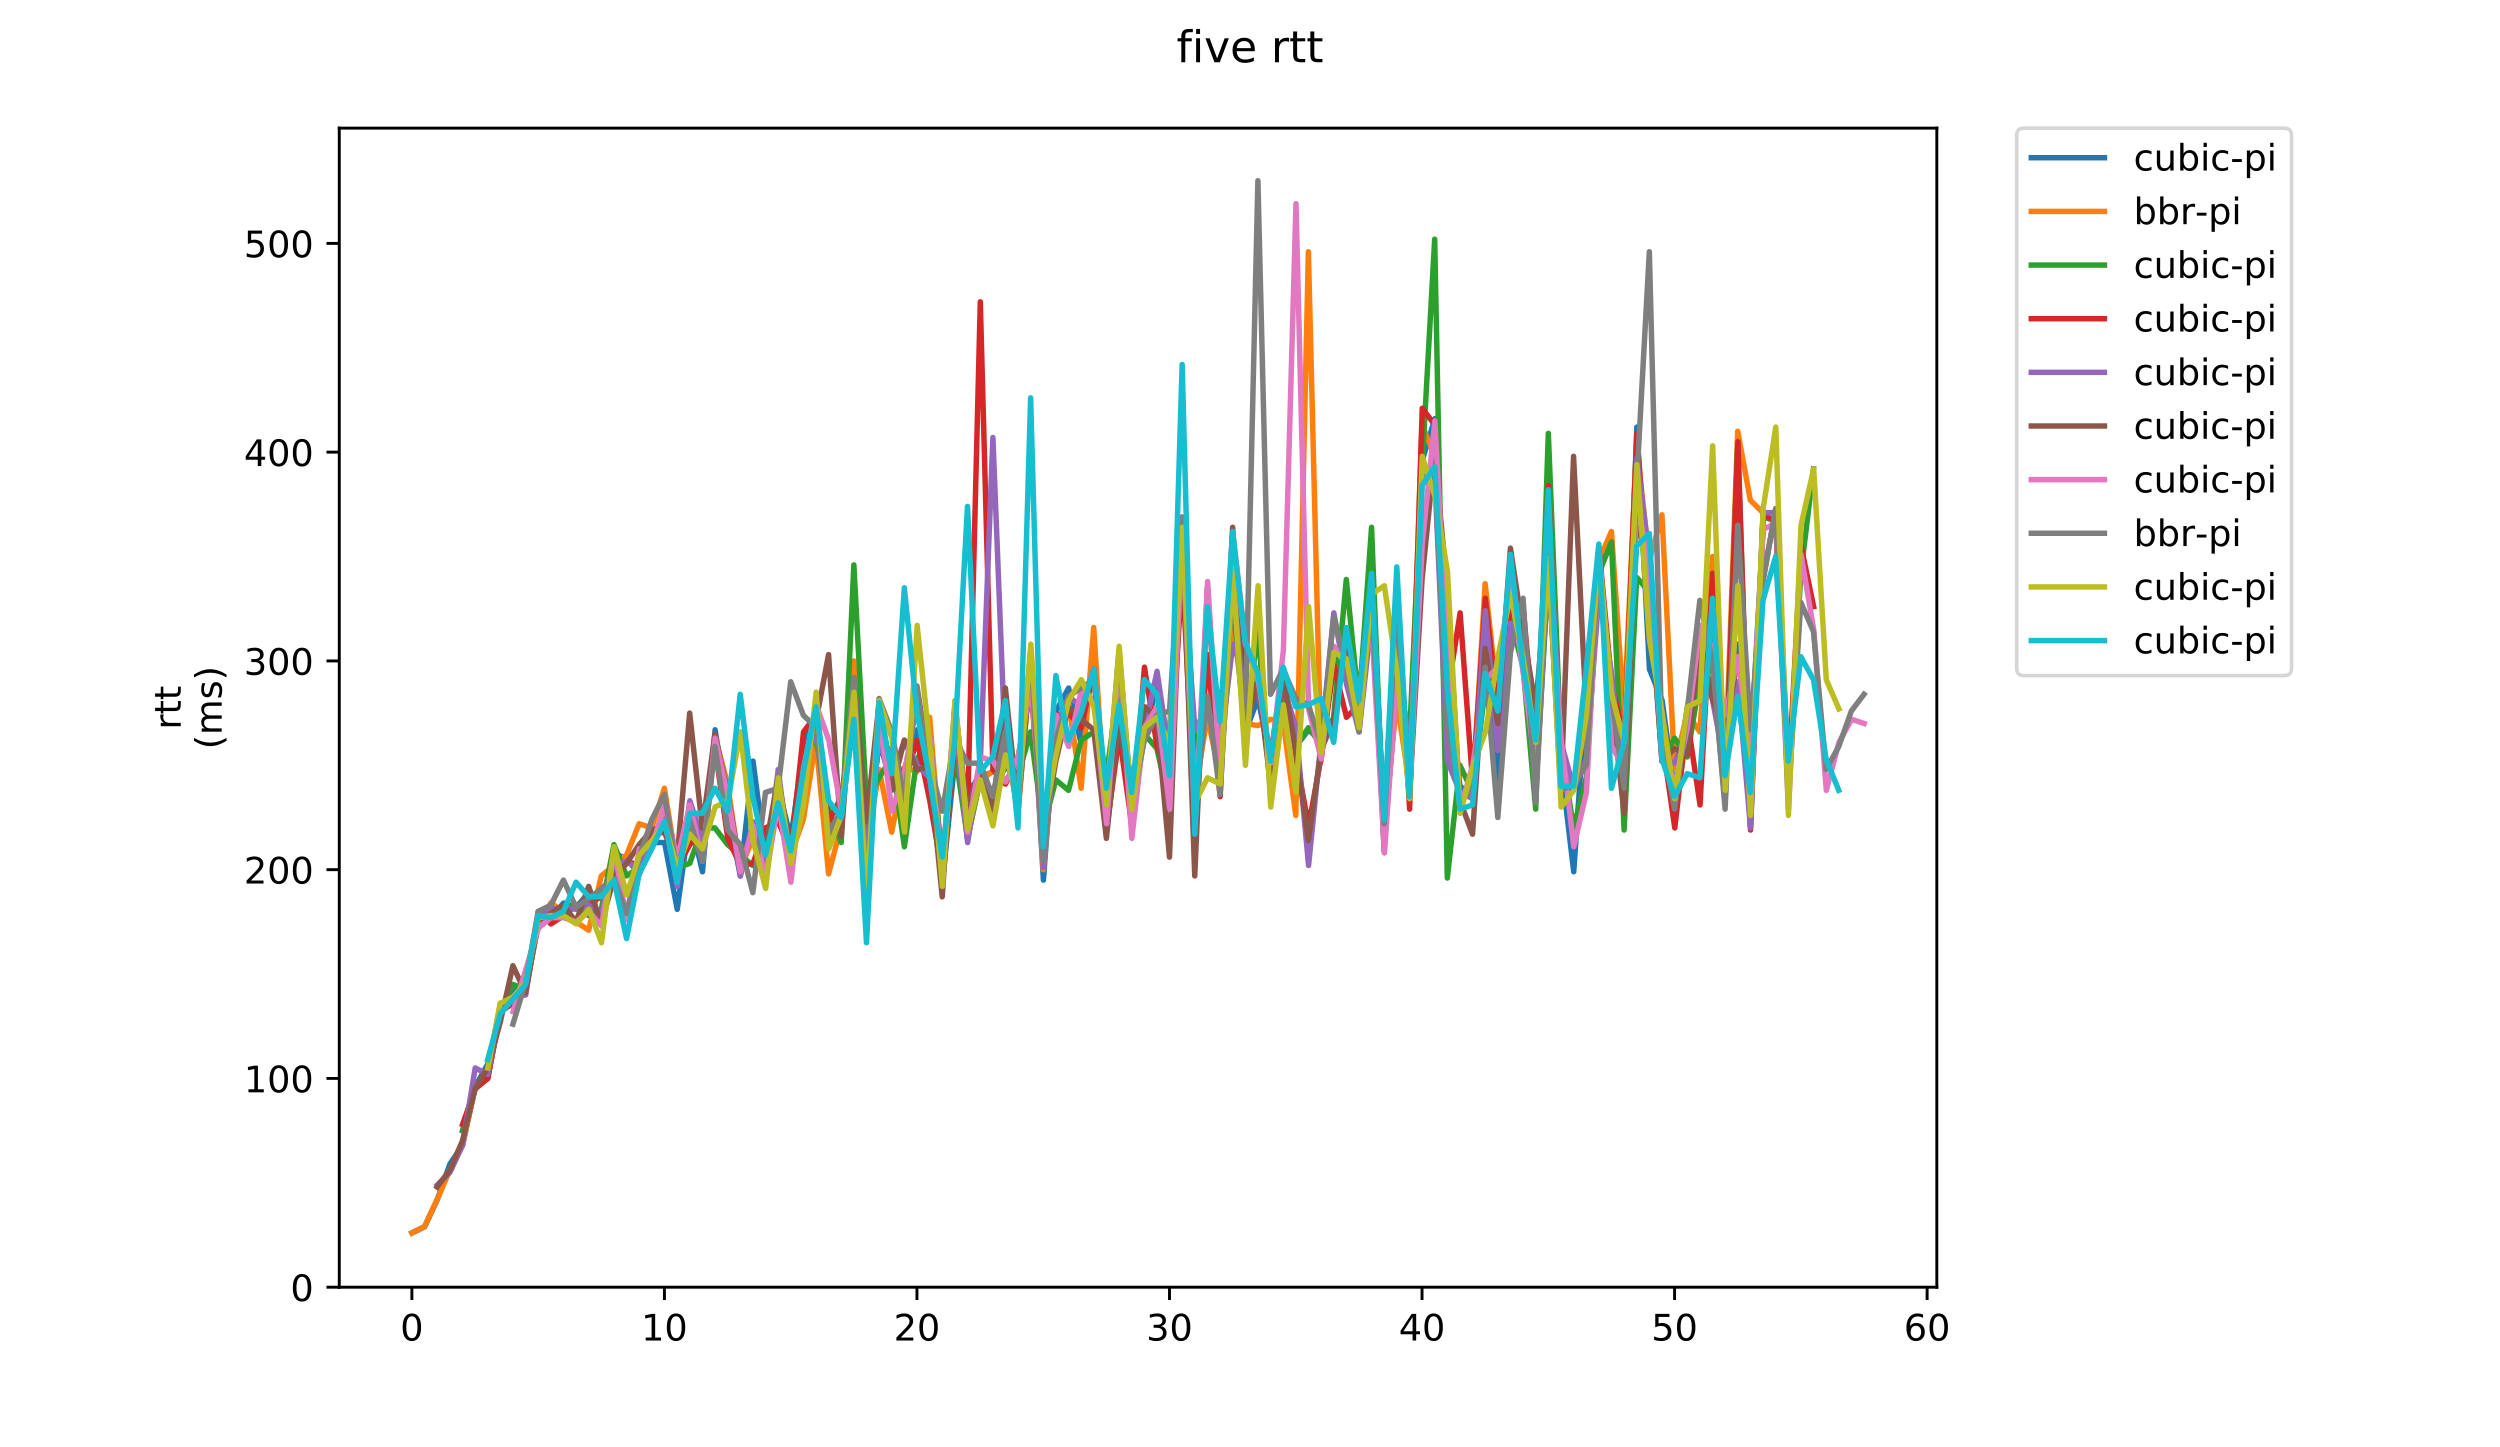 <?xml version="1.0" encoding="utf-8" standalone="no"?>
<!DOCTYPE svg PUBLIC "-//W3C//DTD SVG 1.1//EN"
  "http://www.w3.org/Graphics/SVG/1.1/DTD/svg11.dtd">
<!-- Created with matplotlib (https://matplotlib.org/) -->
<svg height="396pt" version="1.1" viewBox="0 0 684 396" width="684pt" xmlns="http://www.w3.org/2000/svg" xmlns:xlink="http://www.w3.org/1999/xlink">
 <defs>
  <style type="text/css">
*{stroke-linecap:butt;stroke-linejoin:round;}
  </style>
 </defs>
 <g id="figure_1">
  <g id="patch_1">
   <path d="M 0 396 
L 684 396 
L 684 0 
L 0 0 
z
" style="fill:#ffffff;"/>
  </g>
  <g id="axes_1">
   <g id="patch_2">
    <path d="M 92.824 352.174 
L 529.913 352.174 
L 529.913 35.062 
L 92.824 35.062 
z
" style="fill:#ffffff;"/>
   </g>
   <g id="matplotlib.axis_1">
    <g id="xtick_1">
     <g id="line2d_1">
      <defs>
       <path d="M 0 0 
L 0 3.5 
" id="m4e57082d47" style="stroke:#000000;stroke-width:0.8;"/>
      </defs>
      <g>
       <use style="stroke:#000000;stroke-width:0.8;" x="112.692" xlink:href="#m4e57082d47" y="352.174"/>
      </g>
     </g>
     <g id="text_1">
      <!-- 0 -->
      <defs>
       <path d="M 31.781 66.406 
Q 24.172 66.406 20.328 58.906 
Q 16.5 51.422 16.5 36.375 
Q 16.5 21.391 20.328 13.891 
Q 24.172 6.391 31.781 6.391 
Q 39.453 6.391 43.281 13.891 
Q 47.125 21.391 47.125 36.375 
Q 47.125 51.422 43.281 58.906 
Q 39.453 66.406 31.781 66.406 
z
M 31.781 74.219 
Q 44.047 74.219 50.516 64.516 
Q 56.984 54.828 56.984 36.375 
Q 56.984 17.969 50.516 8.266 
Q 44.047 -1.422 31.781 -1.422 
Q 19.531 -1.422 13.062 8.266 
Q 6.594 17.969 6.594 36.375 
Q 6.594 54.828 13.062 64.516 
Q 19.531 74.219 31.781 74.219 
z
" id="DejaVuSans-48"/>
      </defs>
      <g transform="translate(109.51 366.773)scale(0.1 -0.1)">
       <use xlink:href="#DejaVuSans-48"/>
      </g>
     </g>
    </g>
    <g id="xtick_2">
     <g id="line2d_2">
      <g>
       <use style="stroke:#000000;stroke-width:0.8;" x="181.786" xlink:href="#m4e57082d47" y="352.174"/>
      </g>
     </g>
     <g id="text_2">
      <!-- 10 -->
      <defs>
       <path d="M 12.406 8.297 
L 28.516 8.297 
L 28.516 63.922 
L 10.984 60.406 
L 10.984 69.391 
L 28.422 72.906 
L 38.281 72.906 
L 38.281 8.297 
L 54.391 8.297 
L 54.391 0 
L 12.406 0 
z
" id="DejaVuSans-49"/>
      </defs>
      <g transform="translate(175.423 366.773)scale(0.1 -0.1)">
       <use xlink:href="#DejaVuSans-49"/>
       <use x="63.623" xlink:href="#DejaVuSans-48"/>
      </g>
     </g>
    </g>
    <g id="xtick_3">
     <g id="line2d_3">
      <g>
       <use style="stroke:#000000;stroke-width:0.8;" x="250.88" xlink:href="#m4e57082d47" y="352.174"/>
      </g>
     </g>
     <g id="text_3">
      <!-- 20 -->
      <defs>
       <path d="M 19.188 8.297 
L 53.609 8.297 
L 53.609 0 
L 7.328 0 
L 7.328 8.297 
Q 12.938 14.109 22.625 23.891 
Q 32.328 33.688 34.812 36.531 
Q 39.547 41.844 41.422 45.531 
Q 43.312 49.219 43.312 52.781 
Q 43.312 58.594 39.234 62.25 
Q 35.156 65.922 28.609 65.922 
Q 23.969 65.922 18.812 64.312 
Q 13.672 62.703 7.812 59.422 
L 7.812 69.391 
Q 13.766 71.781 18.938 73 
Q 24.125 74.219 28.422 74.219 
Q 39.75 74.219 46.484 68.547 
Q 53.219 62.891 53.219 53.422 
Q 53.219 48.922 51.531 44.891 
Q 49.859 40.875 45.406 35.406 
Q 44.188 33.984 37.641 27.219 
Q 31.109 20.453 19.188 8.297 
z
" id="DejaVuSans-50"/>
      </defs>
      <g transform="translate(244.517 366.773)scale(0.1 -0.1)">
       <use xlink:href="#DejaVuSans-50"/>
       <use x="63.623" xlink:href="#DejaVuSans-48"/>
      </g>
     </g>
    </g>
    <g id="xtick_4">
     <g id="line2d_4">
      <g>
       <use style="stroke:#000000;stroke-width:0.8;" x="319.974" xlink:href="#m4e57082d47" y="352.174"/>
      </g>
     </g>
     <g id="text_4">
      <!-- 30 -->
      <defs>
       <path d="M 40.578 39.312 
Q 47.656 37.797 51.625 33 
Q 55.609 28.219 55.609 21.188 
Q 55.609 10.406 48.188 4.484 
Q 40.766 -1.422 27.094 -1.422 
Q 22.516 -1.422 17.656 -0.516 
Q 12.797 0.391 7.625 2.203 
L 7.625 11.719 
Q 11.719 9.328 16.594 8.109 
Q 21.484 6.891 26.812 6.891 
Q 36.078 6.891 40.938 10.547 
Q 45.797 14.203 45.797 21.188 
Q 45.797 27.641 41.281 31.266 
Q 36.766 34.906 28.719 34.906 
L 20.219 34.906 
L 20.219 43.016 
L 29.109 43.016 
Q 36.375 43.016 40.234 45.922 
Q 44.094 48.828 44.094 54.297 
Q 44.094 59.906 40.109 62.906 
Q 36.141 65.922 28.719 65.922 
Q 24.656 65.922 20.016 65.031 
Q 15.375 64.156 9.812 62.312 
L 9.812 71.094 
Q 15.438 72.656 20.344 73.438 
Q 25.25 74.219 29.594 74.219 
Q 40.828 74.219 47.359 69.109 
Q 53.906 64.016 53.906 55.328 
Q 53.906 49.266 50.438 45.094 
Q 46.969 40.922 40.578 39.312 
z
" id="DejaVuSans-51"/>
      </defs>
      <g transform="translate(313.612 366.773)scale(0.1 -0.1)">
       <use xlink:href="#DejaVuSans-51"/>
       <use x="63.623" xlink:href="#DejaVuSans-48"/>
      </g>
     </g>
    </g>
    <g id="xtick_5">
     <g id="line2d_5">
      <g>
       <use style="stroke:#000000;stroke-width:0.8;" x="389.068" xlink:href="#m4e57082d47" y="352.174"/>
      </g>
     </g>
     <g id="text_5">
      <!-- 40 -->
      <defs>
       <path d="M 37.797 64.312 
L 12.891 25.391 
L 37.797 25.391 
z
M 35.203 72.906 
L 47.609 72.906 
L 47.609 25.391 
L 58.016 25.391 
L 58.016 17.188 
L 47.609 17.188 
L 47.609 0 
L 37.797 0 
L 37.797 17.188 
L 4.891 17.188 
L 4.891 26.703 
z
" id="DejaVuSans-52"/>
      </defs>
      <g transform="translate(382.706 366.773)scale(0.1 -0.1)">
       <use xlink:href="#DejaVuSans-52"/>
       <use x="63.623" xlink:href="#DejaVuSans-48"/>
      </g>
     </g>
    </g>
    <g id="xtick_6">
     <g id="line2d_6">
      <g>
       <use style="stroke:#000000;stroke-width:0.8;" x="458.162" xlink:href="#m4e57082d47" y="352.174"/>
      </g>
     </g>
     <g id="text_6">
      <!-- 50 -->
      <defs>
       <path d="M 10.797 72.906 
L 49.516 72.906 
L 49.516 64.594 
L 19.828 64.594 
L 19.828 46.734 
Q 21.969 47.469 24.109 47.828 
Q 26.266 48.188 28.422 48.188 
Q 40.625 48.188 47.75 41.5 
Q 54.891 34.812 54.891 23.391 
Q 54.891 11.625 47.562 5.094 
Q 40.234 -1.422 26.906 -1.422 
Q 22.312 -1.422 17.547 -0.641 
Q 12.797 0.141 7.719 1.703 
L 7.719 11.625 
Q 12.109 9.234 16.797 8.062 
Q 21.484 6.891 26.703 6.891 
Q 35.156 6.891 40.078 11.328 
Q 45.016 15.766 45.016 23.391 
Q 45.016 31 40.078 35.438 
Q 35.156 39.891 26.703 39.891 
Q 22.75 39.891 18.812 39.016 
Q 14.891 38.141 10.797 36.281 
z
" id="DejaVuSans-53"/>
      </defs>
      <g transform="translate(451.8 366.773)scale(0.1 -0.1)">
       <use xlink:href="#DejaVuSans-53"/>
       <use x="63.623" xlink:href="#DejaVuSans-48"/>
      </g>
     </g>
    </g>
    <g id="xtick_7">
     <g id="line2d_7">
      <g>
       <use style="stroke:#000000;stroke-width:0.8;" x="527.257" xlink:href="#m4e57082d47" y="352.174"/>
      </g>
     </g>
     <g id="text_7">
      <!-- 60 -->
      <defs>
       <path d="M 33.016 40.375 
Q 26.375 40.375 22.484 35.828 
Q 18.609 31.297 18.609 23.391 
Q 18.609 15.531 22.484 10.953 
Q 26.375 6.391 33.016 6.391 
Q 39.656 6.391 43.531 10.953 
Q 47.406 15.531 47.406 23.391 
Q 47.406 31.297 43.531 35.828 
Q 39.656 40.375 33.016 40.375 
z
M 52.594 71.297 
L 52.594 62.312 
Q 48.875 64.062 45.094 64.984 
Q 41.312 65.922 37.594 65.922 
Q 27.828 65.922 22.672 59.328 
Q 17.531 52.734 16.797 39.406 
Q 19.672 43.656 24.016 45.922 
Q 28.375 48.188 33.594 48.188 
Q 44.578 48.188 50.953 41.516 
Q 57.328 34.859 57.328 23.391 
Q 57.328 12.156 50.688 5.359 
Q 44.047 -1.422 33.016 -1.422 
Q 20.359 -1.422 13.672 8.266 
Q 6.984 17.969 6.984 36.375 
Q 6.984 53.656 15.188 63.938 
Q 23.391 74.219 37.203 74.219 
Q 40.922 74.219 44.703 73.484 
Q 48.484 72.75 52.594 71.297 
z
" id="DejaVuSans-54"/>
      </defs>
      <g transform="translate(520.894 366.773)scale(0.1 -0.1)">
       <use xlink:href="#DejaVuSans-54"/>
       <use x="63.623" xlink:href="#DejaVuSans-48"/>
      </g>
     </g>
    </g>
   </g>
   <g id="matplotlib.axis_2">
    <g id="ytick_1">
     <g id="line2d_8">
      <defs>
       <path d="M 0 0 
L -3.5 0 
" id="ma77801c8a6" style="stroke:#000000;stroke-width:0.8;"/>
      </defs>
      <g>
       <use style="stroke:#000000;stroke-width:0.8;" x="92.824" xlink:href="#ma77801c8a6" y="352.174"/>
      </g>
     </g>
     <g id="text_8">
      <!-- 0 -->
      <g transform="translate(79.461 355.973)scale(0.1 -0.1)">
       <use xlink:href="#DejaVuSans-48"/>
      </g>
     </g>
    </g>
    <g id="ytick_2">
     <g id="line2d_9">
      <g>
       <use style="stroke:#000000;stroke-width:0.8;" x="92.824" xlink:href="#ma77801c8a6" y="295.058"/>
      </g>
     </g>
     <g id="text_9">
      <!-- 100 -->
      <g transform="translate(66.736 298.857)scale(0.1 -0.1)">
       <use xlink:href="#DejaVuSans-49"/>
       <use x="63.623" xlink:href="#DejaVuSans-48"/>
       <use x="127.246" xlink:href="#DejaVuSans-48"/>
      </g>
     </g>
    </g>
    <g id="ytick_3">
     <g id="line2d_10">
      <g>
       <use style="stroke:#000000;stroke-width:0.8;" x="92.824" xlink:href="#ma77801c8a6" y="237.941"/>
      </g>
     </g>
     <g id="text_10">
      <!-- 200 -->
      <g transform="translate(66.736 241.74)scale(0.1 -0.1)">
       <use xlink:href="#DejaVuSans-50"/>
       <use x="63.623" xlink:href="#DejaVuSans-48"/>
       <use x="127.246" xlink:href="#DejaVuSans-48"/>
      </g>
     </g>
    </g>
    <g id="ytick_4">
     <g id="line2d_11">
      <g>
       <use style="stroke:#000000;stroke-width:0.8;" x="92.824" xlink:href="#ma77801c8a6" y="180.824"/>
      </g>
     </g>
     <g id="text_11">
      <!-- 300 -->
      <g transform="translate(66.736 184.623)scale(0.1 -0.1)">
       <use xlink:href="#DejaVuSans-51"/>
       <use x="63.623" xlink:href="#DejaVuSans-48"/>
       <use x="127.246" xlink:href="#DejaVuSans-48"/>
      </g>
     </g>
    </g>
    <g id="ytick_5">
     <g id="line2d_12">
      <g>
       <use style="stroke:#000000;stroke-width:0.8;" x="92.824" xlink:href="#ma77801c8a6" y="123.708"/>
      </g>
     </g>
     <g id="text_12">
      <!-- 400 -->
      <g transform="translate(66.736 127.507)scale(0.1 -0.1)">
       <use xlink:href="#DejaVuSans-52"/>
       <use x="63.623" xlink:href="#DejaVuSans-48"/>
       <use x="127.246" xlink:href="#DejaVuSans-48"/>
      </g>
     </g>
    </g>
    <g id="ytick_6">
     <g id="line2d_13">
      <g>
       <use style="stroke:#000000;stroke-width:0.8;" x="92.824" xlink:href="#ma77801c8a6" y="66.591"/>
      </g>
     </g>
     <g id="text_13">
      <!-- 500 -->
      <g transform="translate(66.736 70.39)scale(0.1 -0.1)">
       <use xlink:href="#DejaVuSans-53"/>
       <use x="63.623" xlink:href="#DejaVuSans-48"/>
       <use x="127.246" xlink:href="#DejaVuSans-48"/>
      </g>
     </g>
    </g>
    <g id="text_14">
     <!-- rtt -->
     <defs>
      <path d="M 41.109 46.297 
Q 39.594 47.172 37.812 47.578 
Q 36.031 48 33.891 48 
Q 26.266 48 22.188 43.047 
Q 18.109 38.094 18.109 28.812 
L 18.109 0 
L 9.078 0 
L 9.078 54.688 
L 18.109 54.688 
L 18.109 46.188 
Q 20.953 51.172 25.484 53.578 
Q 30.031 56 36.531 56 
Q 37.453 56 38.578 55.875 
Q 39.703 55.766 41.062 55.516 
z
" id="DejaVuSans-114"/>
      <path d="M 18.312 70.219 
L 18.312 54.688 
L 36.812 54.688 
L 36.812 47.703 
L 18.312 47.703 
L 18.312 18.016 
Q 18.312 11.328 20.141 9.422 
Q 21.969 7.516 27.594 7.516 
L 36.812 7.516 
L 36.812 0 
L 27.594 0 
Q 17.188 0 13.234 3.875 
Q 9.281 7.766 9.281 18.016 
L 9.281 47.703 
L 2.688 47.703 
L 2.688 54.688 
L 9.281 54.688 
L 9.281 70.219 
z
" id="DejaVuSans-116"/>
     </defs>
     <g transform="translate(49.459 199.594)rotate(-90)scale(0.1 -0.1)">
      <use xlink:href="#DejaVuSans-114"/>
      <use x="41.113" xlink:href="#DejaVuSans-116"/>
      <use x="80.322" xlink:href="#DejaVuSans-116"/>
     </g>
     <!-- (ms) -->
     <defs>
      <path d="M 31 75.875 
Q 24.469 64.656 21.281 53.656 
Q 18.109 42.672 18.109 31.391 
Q 18.109 20.125 21.312 9.062 
Q 24.516 -2 31 -13.188 
L 23.188 -13.188 
Q 15.875 -1.703 12.234 9.375 
Q 8.594 20.453 8.594 31.391 
Q 8.594 42.281 12.203 53.312 
Q 15.828 64.359 23.188 75.875 
z
" id="DejaVuSans-40"/>
      <path d="M 52 44.188 
Q 55.375 50.25 60.062 53.125 
Q 64.75 56 71.094 56 
Q 79.641 56 84.281 50.016 
Q 88.922 44.047 88.922 33.016 
L 88.922 0 
L 79.891 0 
L 79.891 32.719 
Q 79.891 40.578 77.094 44.375 
Q 74.312 48.188 68.609 48.188 
Q 61.625 48.188 57.562 43.547 
Q 53.516 38.922 53.516 30.906 
L 53.516 0 
L 44.484 0 
L 44.484 32.719 
Q 44.484 40.625 41.703 44.406 
Q 38.922 48.188 33.109 48.188 
Q 26.219 48.188 22.156 43.531 
Q 18.109 38.875 18.109 30.906 
L 18.109 0 
L 9.078 0 
L 9.078 54.688 
L 18.109 54.688 
L 18.109 46.188 
Q 21.188 51.219 25.484 53.609 
Q 29.781 56 35.688 56 
Q 41.656 56 45.828 52.969 
Q 50 49.953 52 44.188 
z
" id="DejaVuSans-109"/>
      <path d="M 44.281 53.078 
L 44.281 44.578 
Q 40.484 46.531 36.375 47.5 
Q 32.281 48.484 27.875 48.484 
Q 21.188 48.484 17.844 46.438 
Q 14.5 44.391 14.5 40.281 
Q 14.5 37.156 16.891 35.375 
Q 19.281 33.594 26.516 31.984 
L 29.594 31.297 
Q 39.156 29.25 43.188 25.516 
Q 47.219 21.781 47.219 15.094 
Q 47.219 7.469 41.188 3.016 
Q 35.156 -1.422 24.609 -1.422 
Q 20.219 -1.422 15.453 -0.562 
Q 10.688 0.297 5.422 2 
L 5.422 11.281 
Q 10.406 8.688 15.234 7.391 
Q 20.062 6.109 24.812 6.109 
Q 31.156 6.109 34.562 8.281 
Q 37.984 10.453 37.984 14.406 
Q 37.984 18.062 35.516 20.016 
Q 33.062 21.969 24.703 23.781 
L 21.578 24.516 
Q 13.234 26.266 9.516 29.906 
Q 5.812 33.547 5.812 39.891 
Q 5.812 47.609 11.281 51.797 
Q 16.75 56 26.812 56 
Q 31.781 56 36.172 55.266 
Q 40.578 54.547 44.281 53.078 
z
" id="DejaVuSans-115"/>
      <path d="M 8.016 75.875 
L 15.828 75.875 
Q 23.141 64.359 26.781 53.312 
Q 30.422 42.281 30.422 31.391 
Q 30.422 20.453 26.781 9.375 
Q 23.141 -1.703 15.828 -13.188 
L 8.016 -13.188 
Q 14.5 -2 17.703 9.062 
Q 20.906 20.125 20.906 31.391 
Q 20.906 42.672 17.703 53.656 
Q 14.5 64.656 8.016 75.875 
z
" id="DejaVuSans-41"/>
     </defs>
     <g transform="translate(60.657 204.995)rotate(-90)scale(0.1 -0.1)">
      <use xlink:href="#DejaVuSans-40"/>
      <use x="39.014" xlink:href="#DejaVuSans-109"/>
      <use x="136.426" xlink:href="#DejaVuSans-115"/>
      <use x="188.525" xlink:href="#DejaVuSans-41"/>
     </g>
    </g>
   </g>
   <g id="line2d_14">
    <path clip-path="url(#pa6096d4e86)" d="M 112.74 337.324 
L 116.195 335.61 
L 119.649 328.185 
L 123.104 318.475 
L 126.559 313.335 
L 130.014 297.342 
L 133.468 291.059 
L 136.923 276.78 
L 140.378 271.64 
L 143.832 268.784 
L 147.287 252.791 
L 150.742 251.078 
L 154.196 247.08 
L 157.651 248.222 
L 161.106 244.224 
L 164.561 252.22 
L 168.015 233.372 
L 171.47 235.085 
L 174.925 239.083 
L 178.379 230.516 
L 181.834 230.516 
L 185.289 248.793 
L 188.744 223.662 
L 192.198 238.512 
L 195.653 199.673 
L 199.108 221.948 
L 202.562 239.654 
L 206.017 208.24 
L 209.472 234.514 
L 212.927 215.665 
L 216.381 229.373 
L 219.836 204.813 
L 223.291 194.532 
L 226.745 222.519 
L 230.2 221.948 
L 233.655 188.249 
L 237.109 227.66 
L 240.564 203.1 
L 244.019 214.523 
L 247.474 210.525 
L 250.928 199.673 
L 254.383 206.527 
L 257.838 241.368 
L 261.292 207.669 
L 264.747 216.237 
L 268.202 212.81 
L 271.657 211.096 
L 275.111 203.671 
L 278.566 221.377 
L 282.021 180.824 
L 285.475 240.797 
L 288.93 194.532 
L 292.385 188.249 
L 295.84 203.671 
L 299.294 179.682 
L 302.749 225.946 
L 306.204 193.961 
L 309.658 219.664 
L 313.113 201.957 
L 316.568 187.107 
L 320.022 214.523 
L 323.477 149.41 
L 326.932 207.669 
L 330.387 191.676 
L 333.841 205.956 
L 337.296 153.979 
L 340.751 200.244 
L 344.205 191.105 
L 347.66 208.24 
L 351.115 192.819 
L 354.57 204.242 
L 358.024 199.673 
L 361.479 202.529 
L 364.934 179.111 
L 368.388 184.822 
L 371.843 193.961 
L 375.298 155.122 
L 378.753 228.802 
L 382.207 188.249 
L 385.662 212.81 
L 389.117 125.992 
L 392.571 114.569 
L 396.026 192.819 
L 399.481 215.094 
L 402.935 217.95 
L 406.39 172.828 
L 409.845 214.523 
L 413.3 166.545 
L 416.754 182.538 
L 420.209 215.094 
L 423.664 156.264 
L 427.118 209.383 
L 430.573 238.512 
L 434.028 188.249 
L 437.483 153.979 
L 440.937 189.392 
L 444.392 206.527 
L 447.847 116.854 
L 451.301 183.109 
L 454.756 191.676 
L 458.211 216.808 
L 461.666 193.39 
L 465.12 181.395 
L 468.575 167.687 
L 472.03 210.525 
L 475.484 176.255 
L 478.939 205.956 
L 482.394 144.27 
" style="fill:none;stroke:#1f77b4;stroke-linecap:square;stroke-width:1.5;"/>
   </g>
   <g id="line2d_15">
    <path clip-path="url(#pa6096d4e86)" d="M 112.692 337.324 
L 116.146 335.61 
L 119.601 328.185 
L 123.056 320.189 
L 126.51 313.335 
L 129.965 297.913 
L 133.42 293.344 
L 136.875 274.496 
L 140.329 274.496 
L 143.784 270.497 
L 147.239 253.362 
L 150.693 247.08 
L 154.148 249.364 
L 157.603 252.22 
L 161.058 254.505 
L 164.512 239.654 
L 167.967 236.799 
L 171.422 233.943 
L 174.876 225.375 
L 178.331 226.518 
L 181.786 215.665 
L 185.24 237.37 
L 188.695 225.946 
L 192.15 232.229 
L 195.605 201.386 
L 199.059 214.523 
L 202.514 237.941 
L 205.969 229.373 
L 209.423 238.512 
L 212.878 219.092 
L 216.333 233.943 
L 219.788 224.233 
L 223.242 202.529 
L 226.697 239.083 
L 230.152 225.946 
L 233.606 180.824 
L 237.061 232.8 
L 240.516 210.525 
L 243.971 227.66 
L 247.425 209.954 
L 250.88 211.096 
L 254.335 196.246 
L 257.789 237.37 
L 261.244 193.961 
L 264.699 229.373 
L 268.153 213.381 
L 271.608 211.096 
L 275.063 201.957 
L 278.518 222.519 
L 281.972 181.395 
L 285.427 237.941 
L 288.882 200.815 
L 292.336 192.248 
L 295.791 215.665 
L 299.246 171.686 
L 302.701 227.089 
L 306.155 201.957 
L 309.61 218.521 
L 313.065 193.39 
L 316.519 193.961 
L 319.974 199.673 
L 323.429 142.556 
L 326.884 216.808 
L 330.338 196.246 
L 333.793 212.238 
L 337.248 168.83 
L 340.702 197.959 
L 344.157 198.53 
L 347.612 196.817 
L 351.066 197.388 
L 354.521 223.091 
L 357.976 68.876 
L 361.431 208.24 
L 364.885 179.111 
L 368.34 175.684 
L 371.795 191.676 
L 375.249 155.693 
L 378.704 226.518 
L 382.159 191.676 
L 385.614 214.523 
L 389.068 116.282 
L 392.523 124.85 
L 395.978 201.957 
L 399.432 217.379 
L 402.887 216.808 
L 406.342 159.691 
L 409.797 191.676 
L 413.251 165.403 
L 416.706 174.541 
L 420.161 211.667 
L 423.615 140.271 
L 427.07 213.381 
L 430.525 213.952 
L 433.98 197.959 
L 437.434 153.408 
L 440.889 145.412 
L 444.344 195.675 
L 447.798 121.994 
L 451.253 153.408 
L 454.708 140.843 
L 458.162 209.954 
L 461.617 195.103 
L 465.072 200.244 
L 468.527 152.266 
L 471.981 211.667 
L 475.436 117.996 
L 478.891 136.844 
L 482.345 140.271 
" style="fill:none;stroke:#ff7f0e;stroke-linecap:square;stroke-width:1.5;"/>
   </g>
   <g id="line2d_16">
    <path clip-path="url(#pa6096d4e86)" d="M 126.517 309.337 
L 129.972 296.771 
L 133.427 295.058 
L 136.881 276.78 
L 140.336 269.355 
L 143.791 270.497 
L 147.246 251.078 
L 150.7 251.078 
L 154.155 248.222 
L 157.61 247.651 
L 161.064 250.507 
L 164.519 248.793 
L 167.974 231.087 
L 171.429 239.654 
L 174.883 237.37 
L 178.338 228.802 
L 181.793 224.804 
L 185.247 237.37 
L 188.702 236.227 
L 192.157 226.518 
L 195.612 226.518 
L 199.066 231.087 
L 202.521 233.943 
L 205.976 236.799 
L 209.43 227.66 
L 212.885 224.233 
L 216.34 233.372 
L 219.794 205.956 
L 223.249 201.957 
L 226.704 221.377 
L 230.159 230.516 
L 233.613 154.551 
L 237.068 219.664 
L 240.523 212.81 
L 243.977 207.098 
L 247.432 231.658 
L 250.887 207.669 
L 254.342 201.957 
L 257.796 235.085 
L 261.251 205.384 
L 264.706 229.373 
L 268.16 213.381 
L 271.615 216.237 
L 275.07 209.954 
L 278.525 212.238 
L 281.979 200.244 
L 285.434 226.518 
L 288.889 213.381 
L 292.343 216.237 
L 295.798 202.529 
L 299.253 200.244 
L 302.707 212.238 
L 306.162 186.536 
L 309.617 224.233 
L 313.072 200.815 
L 316.526 204.813 
L 319.981 220.235 
L 323.436 141.985 
L 326.89 204.242 
L 330.345 195.103 
L 333.8 199.102 
L 337.255 163.118 
L 340.709 201.957 
L 344.164 171.686 
L 347.619 217.379 
L 351.073 189.392 
L 354.528 204.242 
L 357.983 199.102 
L 361.438 203.671 
L 364.892 196.246 
L 368.347 158.549 
L 371.802 192.819 
L 375.256 144.27 
L 378.711 231.658 
L 382.166 183.109 
L 385.62 201.957 
L 389.075 127.706 
L 392.53 65.449 
L 395.985 240.226 
L 399.439 209.383 
L 402.894 216.808 
L 406.349 188.249 
L 409.803 184.251 
L 413.258 169.401 
L 416.713 182.538 
L 420.168 221.377 
L 423.622 118.567 
L 427.077 204.242 
L 430.532 226.518 
L 433.986 212.81 
L 437.441 156.835 
L 440.896 148.268 
L 444.351 227.089 
L 447.805 157.978 
L 451.26 161.976 
L 454.715 208.24 
L 458.169 201.957 
L 461.624 207.098 
L 465.079 185.965 
L 468.534 182.538 
L 471.988 219.092 
L 475.443 121.423 
L 478.898 225.946 
L 482.352 141.414 
L 485.807 142.556 
L 489.262 213.952 
L 492.716 156.835 
L 496.171 128.277 
" style="fill:none;stroke:#2ca02c;stroke-linecap:square;stroke-width:1.5;"/>
   </g>
   <g id="line2d_17">
    <path clip-path="url(#pa6096d4e86)" d="M 126.566 307.623 
L 130.02 297.913 
L 133.475 295.058 
L 136.93 276.78 
L 140.385 274.496 
L 143.839 271.069 
L 147.294 249.364 
L 150.749 252.791 
L 154.203 250.507 
L 157.658 247.651 
L 161.113 247.08 
L 164.567 245.366 
L 168.022 239.083 
L 171.477 235.656 
L 174.932 236.799 
L 178.386 228.231 
L 181.841 227.66 
L 185.296 237.37 
L 188.75 231.087 
L 192.205 227.66 
L 195.66 204.813 
L 199.115 229.373 
L 202.569 236.799 
L 206.024 236.227 
L 209.479 226.518 
L 212.933 224.804 
L 216.388 232.8 
L 219.843 200.244 
L 223.298 195.675 
L 226.752 224.804 
L 230.207 217.95 
L 233.662 194.532 
L 237.116 233.372 
L 240.571 201.957 
L 244.026 205.956 
L 247.481 213.381 
L 250.935 202.529 
L 254.39 219.092 
L 257.845 239.083 
L 261.299 202.529 
L 264.754 220.806 
L 268.209 82.584 
L 271.663 210.525 
L 275.118 214.523 
L 278.573 207.098 
L 282.028 188.249 
L 285.482 229.373 
L 288.937 195.675 
L 292.392 195.103 
L 295.846 199.102 
L 299.301 183.109 
L 302.756 226.518 
L 306.211 200.815 
L 309.665 225.946 
L 313.12 182.538 
L 316.575 204.242 
L 320.029 213.381 
L 323.484 156.264 
L 326.939 224.233 
L 330.394 179.111 
L 333.848 217.95 
L 337.303 146.554 
L 340.758 184.822 
L 344.212 189.392 
L 347.667 206.527 
L 351.122 183.109 
L 354.576 207.098 
L 358.031 225.946 
L 361.486 207.098 
L 364.941 181.967 
L 368.395 196.246 
L 371.85 192.819 
L 375.305 168.83 
L 378.759 223.091 
L 382.214 161.405 
L 385.669 221.377 
L 389.124 111.713 
L 392.578 116.282 
L 396.033 189.963 
L 399.488 167.687 
L 402.942 214.523 
L 406.397 163.689 
L 409.852 195.103 
L 413.307 165.403 
L 416.761 166.545 
L 420.216 204.813 
L 423.671 132.846 
L 427.125 216.237 
L 430.58 215.665 
L 434.035 195.675 
L 437.489 149.981 
L 440.944 187.107 
L 444.399 201.957 
L 447.854 118.567 
L 451.308 165.974 
L 454.763 202.529 
L 458.218 226.518 
L 461.672 196.817 
L 465.127 220.235 
L 468.582 156.835 
L 472.037 216.808 
L 475.491 120.852 
L 478.946 227.089 
L 482.401 140.843 
L 485.855 142.556 
L 489.31 213.952 
L 492.765 149.41 
L 496.22 165.974 
" style="fill:none;stroke:#d62728;stroke-linecap:square;stroke-width:1.5;"/>
   </g>
   <g id="line2d_18">
    <path clip-path="url(#pa6096d4e86)" d="M 119.649 324.187 
L 123.104 320.76 
L 126.559 313.335 
L 130.014 292.202 
L 133.468 293.915 
L 136.923 277.351 
L 140.378 272.782 
L 143.832 272.211 
L 147.287 250.507 
L 150.742 248.793 
L 154.196 248.222 
L 157.651 248.793 
L 161.106 247.651 
L 164.561 249.935 
L 168.015 236.227 
L 171.47 235.656 
L 174.925 237.941 
L 178.379 230.516 
L 181.834 221.948 
L 185.289 242.51 
L 188.744 219.092 
L 192.198 229.945 
L 195.653 203.671 
L 199.108 217.95 
L 202.562 239.654 
L 206.017 224.804 
L 209.472 238.512 
L 212.927 210.525 
L 216.381 237.941 
L 219.836 209.954 
L 223.291 199.673 
L 226.745 229.373 
L 230.2 221.948 
L 233.655 194.532 
L 237.109 232.229 
L 240.564 202.529 
L 244.019 212.81 
L 247.474 202.529 
L 250.928 209.383 
L 254.383 212.81 
L 257.838 239.083 
L 261.292 197.388 
L 264.747 230.516 
L 268.202 208.811 
L 271.657 119.709 
L 275.111 206.527 
L 278.566 219.092 
L 282.021 180.253 
L 285.475 237.37 
L 288.93 198.53 
L 292.385 190.534 
L 295.84 193.39 
L 299.294 183.109 
L 302.749 220.235 
L 306.204 193.39 
L 309.658 214.523 
L 313.113 199.673 
L 316.568 183.68 
L 320.022 207.098 
L 323.477 152.837 
L 326.932 199.673 
L 330.387 193.39 
L 333.841 204.813 
L 337.296 176.255 
L 340.751 185.394 
L 344.205 188.821 
L 347.66 208.24 
L 351.115 187.678 
L 354.57 199.102 
L 358.024 236.799 
L 361.479 202.529 
L 364.934 167.687 
L 368.388 187.107 
L 371.843 200.244 
L 375.298 168.83 
L 378.753 229.945 
L 382.207 180.824 
L 385.662 205.384 
L 389.117 143.698 
L 392.571 130.562 
L 396.026 208.24 
L 399.481 216.808 
L 402.935 218.521 
L 406.39 167.116 
L 409.845 205.384 
L 413.3 170.543 
L 416.754 174.541 
L 420.209 216.808 
L 423.664 143.698 
L 427.118 203.1 
L 430.573 215.665 
L 434.028 207.669 
L 437.483 162.547 
L 440.937 184.251 
L 444.392 217.95 
L 447.847 125.421 
L 451.301 152.837 
L 454.756 207.669 
L 458.211 208.811 
L 461.666 199.673 
L 465.12 178.54 
L 468.575 191.676 
L 472.03 209.954 
L 475.484 186.536 
L 478.939 226.518 
L 482.394 140.271 
L 485.849 140.271 
L 489.303 209.954 
" style="fill:none;stroke:#9467bd;stroke-linecap:square;stroke-width:1.5;"/>
   </g>
   <g id="line2d_19">
    <path clip-path="url(#pa6096d4e86)" d="M 119.601 324.758 
L 123.056 320.189 
L 126.51 312.193 
L 129.965 297.913 
L 133.42 292.202 
L 136.875 279.636 
L 140.329 264.215 
L 143.784 271.64 
L 147.239 252.791 
L 150.693 249.935 
L 154.148 247.651 
L 157.603 252.22 
L 161.058 242.51 
L 164.512 252.791 
L 167.967 240.226 
L 171.422 236.227 
L 174.876 231.087 
L 178.331 227.089 
L 181.786 225.946 
L 185.24 235.085 
L 188.695 195.103 
L 192.15 226.518 
L 195.605 200.815 
L 199.059 216.808 
L 202.514 237.37 
L 205.969 226.518 
L 209.423 232.229 
L 212.878 212.81 
L 216.333 232.8 
L 219.788 209.383 
L 223.242 197.388 
L 226.697 179.111 
L 230.152 228.802 
L 233.606 185.394 
L 237.061 224.804 
L 240.516 192.248 
L 243.971 216.237 
L 247.425 202.529 
L 250.88 210.525 
L 254.335 209.954 
L 257.789 245.366 
L 261.244 193.961 
L 264.699 221.377 
L 268.153 209.954 
L 271.608 222.519 
L 275.063 188.249 
L 278.518 220.806 
L 281.972 182.538 
L 285.427 228.231 
L 288.882 208.24 
L 292.336 193.39 
L 295.791 196.817 
L 299.246 199.673 
L 302.701 229.373 
L 306.155 196.817 
L 309.61 220.806 
L 313.065 193.39 
L 316.519 196.246 
L 319.974 234.514 
L 323.429 143.127 
L 326.884 239.654 
L 330.338 160.833 
L 333.793 213.381 
L 337.248 144.27 
L 340.702 199.673 
L 344.157 185.965 
L 347.612 214.523 
L 351.066 185.394 
L 354.521 205.384 
L 357.976 229.945 
L 361.431 205.384 
L 364.885 196.817 
L 368.34 173.399 
L 371.795 198.53 
L 375.249 157.406 
L 378.704 232.8 
L 382.159 176.255 
L 385.614 217.95 
L 389.068 158.549 
L 392.523 124.279 
L 395.978 161.405 
L 399.432 219.092 
L 402.887 228.231 
L 406.342 177.397 
L 409.797 197.959 
L 413.251 149.981 
L 416.706 172.828 
L 420.161 193.39 
L 423.615 153.979 
L 427.07 216.237 
L 430.525 124.85 
L 433.98 194.532 
L 437.434 149.981 
L 440.889 191.105 
L 444.344 222.519 
L 447.798 139.7 
L 451.253 160.262 
L 454.708 208.24 
L 458.162 204.813 
L 461.617 206.527 
L 465.072 174.541 
L 468.527 191.105 
L 471.981 201.957 
L 475.436 179.111 
L 478.891 201.957 
L 482.345 158.549 
L 485.8 139.7 
L 489.255 215.665 
" style="fill:none;stroke:#8c564b;stroke-linecap:square;stroke-width:1.5;"/>
   </g>
   <g id="line2d_20">
    <path clip-path="url(#pa6096d4e86)" d="M 140.391 276.78 
L 143.846 265.357 
L 147.301 253.934 
L 150.756 251.078 
L 154.21 251.078 
L 157.665 252.22 
L 161.12 249.364 
L 164.574 253.362 
L 168.029 232.229 
L 171.484 251.649 
L 174.939 232.229 
L 178.393 231.658 
L 181.848 220.235 
L 185.303 235.085 
L 188.757 220.235 
L 192.212 235.656 
L 195.667 201.957 
L 199.121 217.95 
L 202.576 238.512 
L 206.031 225.946 
L 209.486 240.226 
L 212.94 219.664 
L 216.395 241.368 
L 219.85 210.525 
L 223.304 192.819 
L 226.759 202.529 
L 230.214 221.948 
L 233.669 191.105 
L 237.123 245.366 
L 240.578 196.246 
L 244.033 221.948 
L 247.487 211.096 
L 250.942 192.248 
L 254.397 201.957 
L 257.852 238.512 
L 261.306 191.676 
L 264.761 227.66 
L 268.216 207.098 
L 271.67 208.24 
L 275.125 213.952 
L 278.58 207.098 
L 282.035 187.107 
L 285.489 229.945 
L 288.944 195.675 
L 292.399 204.242 
L 295.853 188.821 
L 299.308 191.676 
L 302.763 225.375 
L 306.217 179.111 
L 309.672 229.373 
L 313.127 199.102 
L 316.582 193.39 
L 320.036 221.377 
L 323.491 145.412 
L 326.946 225.946 
L 330.4 159.12 
L 333.855 212.81 
L 337.31 145.983 
L 340.765 176.255 
L 344.219 185.965 
L 347.674 208.811 
L 351.129 177.968 
L 354.583 55.739 
L 358.038 193.961 
L 361.493 207.669 
L 364.948 176.826 
L 368.402 181.967 
L 371.857 188.249 
L 375.312 171.114 
L 378.766 233.372 
L 382.221 184.822 
L 385.676 215.665 
L 389.13 148.839 
L 392.585 115.14 
L 396.04 180.824 
L 399.495 221.377 
L 402.949 209.383 
L 406.404 185.965 
L 409.859 182.538 
L 413.313 159.691 
L 416.768 184.251 
L 420.223 210.525 
L 423.678 151.124 
L 427.132 202.529 
L 430.587 231.658 
L 434.042 216.808 
L 437.496 151.124 
L 440.951 204.242 
L 444.406 209.954 
L 447.861 136.844 
L 451.315 155.693 
L 454.77 207.669 
L 458.225 214.523 
L 461.679 199.102 
L 465.134 171.114 
L 468.589 177.968 
L 472.043 195.675 
L 475.498 179.682 
L 478.953 207.098 
L 482.408 144.841 
L 485.862 143.127 
L 489.317 221.377 
L 492.772 151.695 
L 496.226 172.257 
L 499.681 216.237 
L 503.136 203.1 
L 506.591 196.817 
L 510.045 197.959 
" style="fill:none;stroke:#e377c2;stroke-linecap:square;stroke-width:1.5;"/>
   </g>
   <g id="line2d_21">
    <path clip-path="url(#pa6096d4e86)" d="M 140.336 280.207 
L 143.791 268.784 
L 147.246 249.364 
L 150.7 247.651 
L 154.155 240.797 
L 157.61 248.222 
L 161.064 245.937 
L 164.519 243.081 
L 167.974 240.226 
L 171.429 249.935 
L 174.883 234.514 
L 178.338 224.233 
L 181.793 217.379 
L 185.247 238.512 
L 188.702 224.233 
L 192.157 235.656 
L 195.612 204.242 
L 199.066 227.089 
L 202.521 231.087 
L 205.976 244.224 
L 209.43 216.808 
L 212.885 215.665 
L 216.34 186.536 
L 219.794 195.675 
L 223.249 199.102 
L 226.704 227.66 
L 230.159 221.948 
L 233.613 185.394 
L 237.068 241.939 
L 240.523 191.105 
L 243.977 200.244 
L 247.432 219.092 
L 250.887 187.678 
L 254.342 209.383 
L 257.796 221.948 
L 261.251 201.957 
L 264.706 208.811 
L 268.16 208.811 
L 271.615 217.95 
L 275.07 200.244 
L 278.525 217.379 
L 281.979 178.54 
L 285.434 235.656 
L 288.889 202.529 
L 292.343 190.534 
L 295.798 188.249 
L 299.253 185.965 
L 302.707 219.664 
L 306.162 177.968 
L 309.617 220.235 
L 313.072 202.529 
L 316.526 195.675 
L 319.981 194.532 
L 323.436 141.414 
L 326.89 221.377 
L 330.345 190.534 
L 333.8 217.379 
L 337.255 158.549 
L 340.709 197.388 
L 344.164 49.456 
L 347.619 189.963 
L 351.073 183.109 
L 354.528 191.105 
L 357.983 192.819 
L 361.438 203.671 
L 364.892 168.83 
L 368.347 181.967 
L 371.802 200.244 
L 375.256 164.832 
L 378.711 225.375 
L 382.166 165.403 
L 385.62 216.237 
L 389.075 131.133 
L 392.53 128.277 
L 395.985 198.53 
L 399.439 219.092 
L 402.894 215.665 
L 406.349 182.538 
L 409.803 223.662 
L 413.258 178.54 
L 416.713 163.689 
L 420.168 219.664 
L 423.622 151.695 
L 427.077 216.237 
L 430.532 214.523 
L 433.986 209.383 
L 437.441 154.551 
L 440.896 190.534 
L 444.351 215.665 
L 447.805 131.704 
L 451.26 68.876 
L 454.715 203.1 
L 458.169 221.377 
L 461.624 194.532 
L 465.079 164.26 
L 468.534 180.824 
L 471.988 221.377 
L 475.443 143.698 
L 478.898 199.673 
L 482.352 159.12 
L 485.807 139.129 
L 489.262 217.95 
L 492.716 164.832 
L 496.171 172.828 
L 499.626 210.525 
L 503.081 204.242 
L 506.535 194.532 
L 509.99 189.963 
" style="fill:none;stroke:#7f7f7f;stroke-linecap:square;stroke-width:1.5;"/>
   </g>
   <g id="line2d_22">
    <path clip-path="url(#pa6096d4e86)" d="M 133.475 292.202 
L 136.93 274.496 
L 140.385 272.782 
L 143.839 268.784 
L 147.294 251.078 
L 150.749 250.507 
L 154.203 250.507 
L 157.658 252.791 
L 161.113 248.793 
L 164.567 257.932 
L 168.022 231.658 
L 171.477 244.795 
L 174.932 233.943 
L 178.386 229.945 
L 181.841 225.375 
L 185.296 237.37 
L 188.75 228.231 
L 192.205 232.229 
L 195.66 220.806 
L 199.115 219.092 
L 202.569 200.244 
L 206.024 229.945 
L 209.479 243.081 
L 212.933 212.81 
L 216.388 236.227 
L 219.843 220.235 
L 223.298 189.392 
L 226.752 232.229 
L 230.207 223.091 
L 233.662 189.392 
L 237.116 245.366 
L 240.571 191.676 
L 244.026 201.957 
L 247.481 227.66 
L 250.935 171.114 
L 254.39 203.671 
L 257.845 242.51 
L 261.299 191.676 
L 264.754 227.089 
L 268.209 213.381 
L 271.663 225.946 
L 275.118 206.527 
L 278.573 219.092 
L 282.028 176.255 
L 285.482 224.804 
L 288.937 206.527 
L 292.392 191.676 
L 295.846 185.965 
L 299.301 193.39 
L 302.756 220.235 
L 306.211 176.826 
L 309.665 221.377 
L 313.12 199.102 
L 316.575 196.246 
L 320.029 203.671 
L 323.484 144.27 
L 326.939 219.664 
L 330.394 212.81 
L 333.848 214.523 
L 337.303 155.693 
L 340.758 209.383 
L 344.212 160.262 
L 347.667 220.806 
L 351.122 192.819 
L 354.576 216.808 
L 358.031 165.974 
L 361.486 205.956 
L 364.941 178.54 
L 368.395 180.253 
L 371.85 199.102 
L 375.305 162.547 
L 378.759 160.262 
L 382.214 183.68 
L 385.669 218.521 
L 389.124 124.85 
L 392.578 135.702 
L 396.033 156.264 
L 399.488 222.519 
L 402.942 209.954 
L 406.397 200.244 
L 409.852 179.682 
L 413.307 162.547 
L 416.761 180.253 
L 420.216 203.1 
L 423.671 152.837 
L 427.125 220.806 
L 430.58 216.237 
L 434.035 195.675 
L 437.489 151.695 
L 440.944 189.963 
L 444.399 203.1 
L 447.854 127.135 
L 451.308 175.113 
L 454.763 195.103 
L 458.218 218.521 
L 461.672 193.39 
L 465.127 191.676 
L 468.582 121.994 
L 472.037 216.237 
L 475.491 160.262 
L 478.946 223.091 
L 482.401 139.129 
L 485.855 116.854 
L 489.31 223.091 
L 492.765 143.698 
L 496.22 128.277 
L 499.674 185.965 
L 503.129 193.961 
" style="fill:none;stroke:#bcbd22;stroke-linecap:square;stroke-width:1.5;"/>
   </g>
   <g id="line2d_23">
    <path clip-path="url(#pa6096d4e86)" d="M 133.427 289.917 
L 136.881 277.351 
L 140.336 273.353 
L 143.791 269.355 
L 147.246 250.507 
L 150.7 251.078 
L 154.155 249.364 
L 157.61 241.368 
L 161.064 245.366 
L 164.519 245.366 
L 167.974 240.797 
L 171.429 256.789 
L 174.883 239.083 
L 178.338 232.229 
L 181.793 224.804 
L 185.247 241.368 
L 188.702 222.519 
L 192.157 222.519 
L 195.612 215.665 
L 199.066 221.948 
L 202.521 189.963 
L 205.976 217.95 
L 209.43 233.943 
L 212.885 219.664 
L 216.34 232.8 
L 219.794 211.096 
L 223.249 193.39 
L 226.704 219.092 
L 230.159 223.662 
L 233.613 196.817 
L 237.068 257.932 
L 240.523 192.248 
L 243.977 211.667 
L 247.432 160.833 
L 250.887 195.103 
L 254.342 212.81 
L 257.796 234.514 
L 261.251 201.957 
L 264.706 138.558 
L 268.16 211.096 
L 271.615 207.098 
L 275.07 191.676 
L 278.525 226.518 
L 281.979 108.857 
L 285.434 231.658 
L 288.889 184.822 
L 292.343 202.529 
L 295.798 195.103 
L 299.253 183.109 
L 302.707 215.665 
L 306.162 192.819 
L 309.617 216.808 
L 313.072 185.965 
L 316.526 189.963 
L 319.981 212.238 
L 323.436 99.719 
L 326.89 228.231 
L 330.345 165.974 
L 333.8 197.388 
L 337.255 145.412 
L 340.709 175.684 
L 344.164 184.251 
L 347.619 208.24 
L 351.073 182.538 
L 354.528 193.39 
L 357.983 192.819 
L 361.438 191.105 
L 364.892 203.1 
L 368.347 171.686 
L 371.802 191.676 
L 375.256 156.835 
L 378.711 224.233 
L 382.166 155.122 
L 385.62 217.95 
L 389.075 132.846 
L 392.53 127.706 
L 395.985 188.249 
L 399.439 221.377 
L 402.894 220.235 
L 406.349 184.251 
L 409.803 194.532 
L 413.258 151.695 
L 416.713 182.538 
L 420.168 202.529 
L 423.622 133.989 
L 427.077 215.094 
L 430.532 215.094 
L 433.986 183.109 
L 437.441 148.839 
L 440.896 215.665 
L 444.351 203.1 
L 447.805 149.41 
L 451.26 145.983 
L 454.715 207.669 
L 458.169 217.95 
L 461.624 211.667 
L 465.079 212.81 
L 468.534 163.689 
L 471.988 212.238 
L 475.443 190.534 
L 478.898 216.808 
L 482.352 164.26 
L 485.807 152.266 
L 489.262 208.24 
L 492.716 179.682 
L 496.171 185.965 
L 499.626 207.669 
L 503.081 216.237 
" style="fill:none;stroke:#17becf;stroke-linecap:square;stroke-width:1.5;"/>
   </g>
   <g id="patch_3">
    <path d="M 92.824 352.174 
L 92.824 35.062 
" style="fill:none;stroke:#000000;stroke-linecap:square;stroke-linejoin:miter;stroke-width:0.8;"/>
   </g>
   <g id="patch_4">
    <path d="M 529.913 352.174 
L 529.913 35.062 
" style="fill:none;stroke:#000000;stroke-linecap:square;stroke-linejoin:miter;stroke-width:0.8;"/>
   </g>
   <g id="patch_5">
    <path d="M 92.824 352.174 
L 529.913 352.174 
" style="fill:none;stroke:#000000;stroke-linecap:square;stroke-linejoin:miter;stroke-width:0.8;"/>
   </g>
   <g id="patch_6">
    <path d="M 92.824 35.062 
L 529.913 35.062 
" style="fill:none;stroke:#000000;stroke-linecap:square;stroke-linejoin:miter;stroke-width:0.8;"/>
   </g>
   <g id="legend_1">
    <g id="patch_7">
     <path d="M 553.767 184.844 
L 624.963 184.844 
Q 626.963 184.844 626.963 182.844 
L 626.963 37.062 
Q 626.963 35.062 624.963 35.062 
L 553.767 35.062 
Q 551.767 35.062 551.767 37.062 
L 551.767 182.844 
Q 551.767 184.844 553.767 184.844 
z
" style="fill:#ffffff;opacity:0.8;stroke:#cccccc;stroke-linejoin:miter;"/>
    </g>
    <g id="line2d_24">
     <path d="M 555.767 43.161 
L 575.767 43.161 
" style="fill:none;stroke:#1f77b4;stroke-linecap:square;stroke-width:1.5;"/>
    </g>
    <g id="line2d_25"/>
    <g id="text_15">
     <!-- cubic-pi -->
     <defs>
      <path d="M 48.781 52.594 
L 48.781 44.188 
Q 44.969 46.297 41.141 47.344 
Q 37.312 48.391 33.406 48.391 
Q 24.656 48.391 19.812 42.844 
Q 14.984 37.312 14.984 27.297 
Q 14.984 17.281 19.812 11.734 
Q 24.656 6.203 33.406 6.203 
Q 37.312 6.203 41.141 7.25 
Q 44.969 8.297 48.781 10.406 
L 48.781 2.094 
Q 45.016 0.344 40.984 -0.531 
Q 36.969 -1.422 32.422 -1.422 
Q 20.062 -1.422 12.781 6.344 
Q 5.516 14.109 5.516 27.297 
Q 5.516 40.672 12.859 48.328 
Q 20.219 56 33.016 56 
Q 37.156 56 41.109 55.141 
Q 45.062 54.297 48.781 52.594 
z
" id="DejaVuSans-99"/>
      <path d="M 8.5 21.578 
L 8.5 54.688 
L 17.484 54.688 
L 17.484 21.922 
Q 17.484 14.156 20.5 10.266 
Q 23.531 6.391 29.594 6.391 
Q 36.859 6.391 41.078 11.031 
Q 45.312 15.672 45.312 23.688 
L 45.312 54.688 
L 54.297 54.688 
L 54.297 0 
L 45.312 0 
L 45.312 8.406 
Q 42.047 3.422 37.719 1 
Q 33.406 -1.422 27.688 -1.422 
Q 18.266 -1.422 13.375 4.438 
Q 8.5 10.297 8.5 21.578 
z
M 31.109 56 
z
" id="DejaVuSans-117"/>
      <path d="M 48.688 27.297 
Q 48.688 37.203 44.609 42.844 
Q 40.531 48.484 33.406 48.484 
Q 26.266 48.484 22.188 42.844 
Q 18.109 37.203 18.109 27.297 
Q 18.109 17.391 22.188 11.75 
Q 26.266 6.109 33.406 6.109 
Q 40.531 6.109 44.609 11.75 
Q 48.688 17.391 48.688 27.297 
z
M 18.109 46.391 
Q 20.953 51.266 25.266 53.625 
Q 29.594 56 35.594 56 
Q 45.562 56 51.781 48.094 
Q 58.016 40.188 58.016 27.297 
Q 58.016 14.406 51.781 6.484 
Q 45.562 -1.422 35.594 -1.422 
Q 29.594 -1.422 25.266 0.953 
Q 20.953 3.328 18.109 8.203 
L 18.109 0 
L 9.078 0 
L 9.078 75.984 
L 18.109 75.984 
z
" id="DejaVuSans-98"/>
      <path d="M 9.422 54.688 
L 18.406 54.688 
L 18.406 0 
L 9.422 0 
z
M 9.422 75.984 
L 18.406 75.984 
L 18.406 64.594 
L 9.422 64.594 
z
" id="DejaVuSans-105"/>
      <path d="M 4.891 31.391 
L 31.203 31.391 
L 31.203 23.391 
L 4.891 23.391 
z
" id="DejaVuSans-45"/>
      <path d="M 18.109 8.203 
L 18.109 -20.797 
L 9.078 -20.797 
L 9.078 54.688 
L 18.109 54.688 
L 18.109 46.391 
Q 20.953 51.266 25.266 53.625 
Q 29.594 56 35.594 56 
Q 45.562 56 51.781 48.094 
Q 58.016 40.188 58.016 27.297 
Q 58.016 14.406 51.781 6.484 
Q 45.562 -1.422 35.594 -1.422 
Q 29.594 -1.422 25.266 0.953 
Q 20.953 3.328 18.109 8.203 
z
M 48.688 27.297 
Q 48.688 37.203 44.609 42.844 
Q 40.531 48.484 33.406 48.484 
Q 26.266 48.484 22.188 42.844 
Q 18.109 37.203 18.109 27.297 
Q 18.109 17.391 22.188 11.75 
Q 26.266 6.109 33.406 6.109 
Q 40.531 6.109 44.609 11.75 
Q 48.688 17.391 48.688 27.297 
z
" id="DejaVuSans-112"/>
     </defs>
     <g transform="translate(583.767 46.661)scale(0.1 -0.1)">
      <use xlink:href="#DejaVuSans-99"/>
      <use x="54.98" xlink:href="#DejaVuSans-117"/>
      <use x="118.359" xlink:href="#DejaVuSans-98"/>
      <use x="181.836" xlink:href="#DejaVuSans-105"/>
      <use x="209.619" xlink:href="#DejaVuSans-99"/>
      <use x="264.6" xlink:href="#DejaVuSans-45"/>
      <use x="300.684" xlink:href="#DejaVuSans-112"/>
      <use x="364.16" xlink:href="#DejaVuSans-105"/>
     </g>
    </g>
    <g id="line2d_26">
     <path d="M 555.767 57.839 
L 575.767 57.839 
" style="fill:none;stroke:#ff7f0e;stroke-linecap:square;stroke-width:1.5;"/>
    </g>
    <g id="line2d_27"/>
    <g id="text_16">
     <!-- bbr-pi -->
     <g transform="translate(583.767 61.339)scale(0.1 -0.1)">
      <use xlink:href="#DejaVuSans-98"/>
      <use x="63.477" xlink:href="#DejaVuSans-98"/>
      <use x="126.953" xlink:href="#DejaVuSans-114"/>
      <use x="167.973" xlink:href="#DejaVuSans-45"/>
      <use x="204.057" xlink:href="#DejaVuSans-112"/>
      <use x="267.533" xlink:href="#DejaVuSans-105"/>
     </g>
    </g>
    <g id="line2d_28">
     <path d="M 555.767 72.517 
L 575.767 72.517 
" style="fill:none;stroke:#2ca02c;stroke-linecap:square;stroke-width:1.5;"/>
    </g>
    <g id="line2d_29"/>
    <g id="text_17">
     <!-- cubic-pi -->
     <g transform="translate(583.767 76.017)scale(0.1 -0.1)">
      <use xlink:href="#DejaVuSans-99"/>
      <use x="54.98" xlink:href="#DejaVuSans-117"/>
      <use x="118.359" xlink:href="#DejaVuSans-98"/>
      <use x="181.836" xlink:href="#DejaVuSans-105"/>
      <use x="209.619" xlink:href="#DejaVuSans-99"/>
      <use x="264.6" xlink:href="#DejaVuSans-45"/>
      <use x="300.684" xlink:href="#DejaVuSans-112"/>
      <use x="364.16" xlink:href="#DejaVuSans-105"/>
     </g>
    </g>
    <g id="line2d_30">
     <path d="M 555.767 87.195 
L 575.767 87.195 
" style="fill:none;stroke:#d62728;stroke-linecap:square;stroke-width:1.5;"/>
    </g>
    <g id="line2d_31"/>
    <g id="text_18">
     <!-- cubic-pi -->
     <g transform="translate(583.767 90.695)scale(0.1 -0.1)">
      <use xlink:href="#DejaVuSans-99"/>
      <use x="54.98" xlink:href="#DejaVuSans-117"/>
      <use x="118.359" xlink:href="#DejaVuSans-98"/>
      <use x="181.836" xlink:href="#DejaVuSans-105"/>
      <use x="209.619" xlink:href="#DejaVuSans-99"/>
      <use x="264.6" xlink:href="#DejaVuSans-45"/>
      <use x="300.684" xlink:href="#DejaVuSans-112"/>
      <use x="364.16" xlink:href="#DejaVuSans-105"/>
     </g>
    </g>
    <g id="line2d_32">
     <path d="M 555.767 101.873 
L 575.767 101.873 
" style="fill:none;stroke:#9467bd;stroke-linecap:square;stroke-width:1.5;"/>
    </g>
    <g id="line2d_33"/>
    <g id="text_19">
     <!-- cubic-pi -->
     <g transform="translate(583.767 105.373)scale(0.1 -0.1)">
      <use xlink:href="#DejaVuSans-99"/>
      <use x="54.98" xlink:href="#DejaVuSans-117"/>
      <use x="118.359" xlink:href="#DejaVuSans-98"/>
      <use x="181.836" xlink:href="#DejaVuSans-105"/>
      <use x="209.619" xlink:href="#DejaVuSans-99"/>
      <use x="264.6" xlink:href="#DejaVuSans-45"/>
      <use x="300.684" xlink:href="#DejaVuSans-112"/>
      <use x="364.16" xlink:href="#DejaVuSans-105"/>
     </g>
    </g>
    <g id="line2d_34">
     <path d="M 555.767 116.552 
L 575.767 116.552 
" style="fill:none;stroke:#8c564b;stroke-linecap:square;stroke-width:1.5;"/>
    </g>
    <g id="line2d_35"/>
    <g id="text_20">
     <!-- cubic-pi -->
     <g transform="translate(583.767 120.052)scale(0.1 -0.1)">
      <use xlink:href="#DejaVuSans-99"/>
      <use x="54.98" xlink:href="#DejaVuSans-117"/>
      <use x="118.359" xlink:href="#DejaVuSans-98"/>
      <use x="181.836" xlink:href="#DejaVuSans-105"/>
      <use x="209.619" xlink:href="#DejaVuSans-99"/>
      <use x="264.6" xlink:href="#DejaVuSans-45"/>
      <use x="300.684" xlink:href="#DejaVuSans-112"/>
      <use x="364.16" xlink:href="#DejaVuSans-105"/>
     </g>
    </g>
    <g id="line2d_36">
     <path d="M 555.767 131.23 
L 575.767 131.23 
" style="fill:none;stroke:#e377c2;stroke-linecap:square;stroke-width:1.5;"/>
    </g>
    <g id="line2d_37"/>
    <g id="text_21">
     <!-- cubic-pi -->
     <g transform="translate(583.767 134.73)scale(0.1 -0.1)">
      <use xlink:href="#DejaVuSans-99"/>
      <use x="54.98" xlink:href="#DejaVuSans-117"/>
      <use x="118.359" xlink:href="#DejaVuSans-98"/>
      <use x="181.836" xlink:href="#DejaVuSans-105"/>
      <use x="209.619" xlink:href="#DejaVuSans-99"/>
      <use x="264.6" xlink:href="#DejaVuSans-45"/>
      <use x="300.684" xlink:href="#DejaVuSans-112"/>
      <use x="364.16" xlink:href="#DejaVuSans-105"/>
     </g>
    </g>
    <g id="line2d_38">
     <path d="M 555.767 145.908 
L 575.767 145.908 
" style="fill:none;stroke:#7f7f7f;stroke-linecap:square;stroke-width:1.5;"/>
    </g>
    <g id="line2d_39"/>
    <g id="text_22">
     <!-- bbr-pi -->
     <g transform="translate(583.767 149.408)scale(0.1 -0.1)">
      <use xlink:href="#DejaVuSans-98"/>
      <use x="63.477" xlink:href="#DejaVuSans-98"/>
      <use x="126.953" xlink:href="#DejaVuSans-114"/>
      <use x="167.973" xlink:href="#DejaVuSans-45"/>
      <use x="204.057" xlink:href="#DejaVuSans-112"/>
      <use x="267.533" xlink:href="#DejaVuSans-105"/>
     </g>
    </g>
    <g id="line2d_40">
     <path d="M 555.767 160.586 
L 575.767 160.586 
" style="fill:none;stroke:#bcbd22;stroke-linecap:square;stroke-width:1.5;"/>
    </g>
    <g id="line2d_41"/>
    <g id="text_23">
     <!-- cubic-pi -->
     <g transform="translate(583.767 164.086)scale(0.1 -0.1)">
      <use xlink:href="#DejaVuSans-99"/>
      <use x="54.98" xlink:href="#DejaVuSans-117"/>
      <use x="118.359" xlink:href="#DejaVuSans-98"/>
      <use x="181.836" xlink:href="#DejaVuSans-105"/>
      <use x="209.619" xlink:href="#DejaVuSans-99"/>
      <use x="264.6" xlink:href="#DejaVuSans-45"/>
      <use x="300.684" xlink:href="#DejaVuSans-112"/>
      <use x="364.16" xlink:href="#DejaVuSans-105"/>
     </g>
    </g>
    <g id="line2d_42">
     <path d="M 555.767 175.264 
L 575.767 175.264 
" style="fill:none;stroke:#17becf;stroke-linecap:square;stroke-width:1.5;"/>
    </g>
    <g id="line2d_43"/>
    <g id="text_24">
     <!-- cubic-pi -->
     <g transform="translate(583.767 178.764)scale(0.1 -0.1)">
      <use xlink:href="#DejaVuSans-99"/>
      <use x="54.98" xlink:href="#DejaVuSans-117"/>
      <use x="118.359" xlink:href="#DejaVuSans-98"/>
      <use x="181.836" xlink:href="#DejaVuSans-105"/>
      <use x="209.619" xlink:href="#DejaVuSans-99"/>
      <use x="264.6" xlink:href="#DejaVuSans-45"/>
      <use x="300.684" xlink:href="#DejaVuSans-112"/>
      <use x="364.16" xlink:href="#DejaVuSans-105"/>
     </g>
    </g>
   </g>
  </g>
  <g id="text_25">
   <!-- five rtt -->
   <defs>
    <path d="M 37.109 75.984 
L 37.109 68.5 
L 28.516 68.5 
Q 23.688 68.5 21.797 66.547 
Q 19.922 64.594 19.922 59.516 
L 19.922 54.688 
L 34.719 54.688 
L 34.719 47.703 
L 19.922 47.703 
L 19.922 0 
L 10.891 0 
L 10.891 47.703 
L 2.297 47.703 
L 2.297 54.688 
L 10.891 54.688 
L 10.891 58.5 
Q 10.891 67.625 15.141 71.797 
Q 19.391 75.984 28.609 75.984 
z
" id="DejaVuSans-102"/>
    <path d="M 2.984 54.688 
L 12.5 54.688 
L 29.594 8.797 
L 46.688 54.688 
L 56.203 54.688 
L 35.688 0 
L 23.484 0 
z
" id="DejaVuSans-118"/>
    <path d="M 56.203 29.594 
L 56.203 25.203 
L 14.891 25.203 
Q 15.484 15.922 20.484 11.062 
Q 25.484 6.203 34.422 6.203 
Q 39.594 6.203 44.453 7.469 
Q 49.312 8.734 54.109 11.281 
L 54.109 2.781 
Q 49.266 0.734 44.188 -0.344 
Q 39.109 -1.422 33.891 -1.422 
Q 20.797 -1.422 13.156 6.188 
Q 5.516 13.812 5.516 26.812 
Q 5.516 40.234 12.766 48.109 
Q 20.016 56 32.328 56 
Q 43.359 56 49.781 48.891 
Q 56.203 41.797 56.203 29.594 
z
M 47.219 32.234 
Q 47.125 39.594 43.094 43.984 
Q 39.062 48.391 32.422 48.391 
Q 24.906 48.391 20.391 44.141 
Q 15.875 39.891 15.188 32.172 
z
" id="DejaVuSans-101"/>
    <path id="DejaVuSans-32"/>
   </defs>
   <g transform="translate(321.9 17.038)scale(0.12 -0.12)">
    <use xlink:href="#DejaVuSans-102"/>
    <use x="35.205" xlink:href="#DejaVuSans-105"/>
    <use x="62.988" xlink:href="#DejaVuSans-118"/>
    <use x="122.168" xlink:href="#DejaVuSans-101"/>
    <use x="183.691" xlink:href="#DejaVuSans-32"/>
    <use x="215.479" xlink:href="#DejaVuSans-114"/>
    <use x="256.592" xlink:href="#DejaVuSans-116"/>
    <use x="295.801" xlink:href="#DejaVuSans-116"/>
   </g>
  </g>
 </g>
 <defs>
  <clipPath id="pa6096d4e86">
   <rect height="317.112" width="437.089" x="92.824" y="35.062"/>
  </clipPath>
 </defs>
</svg>
